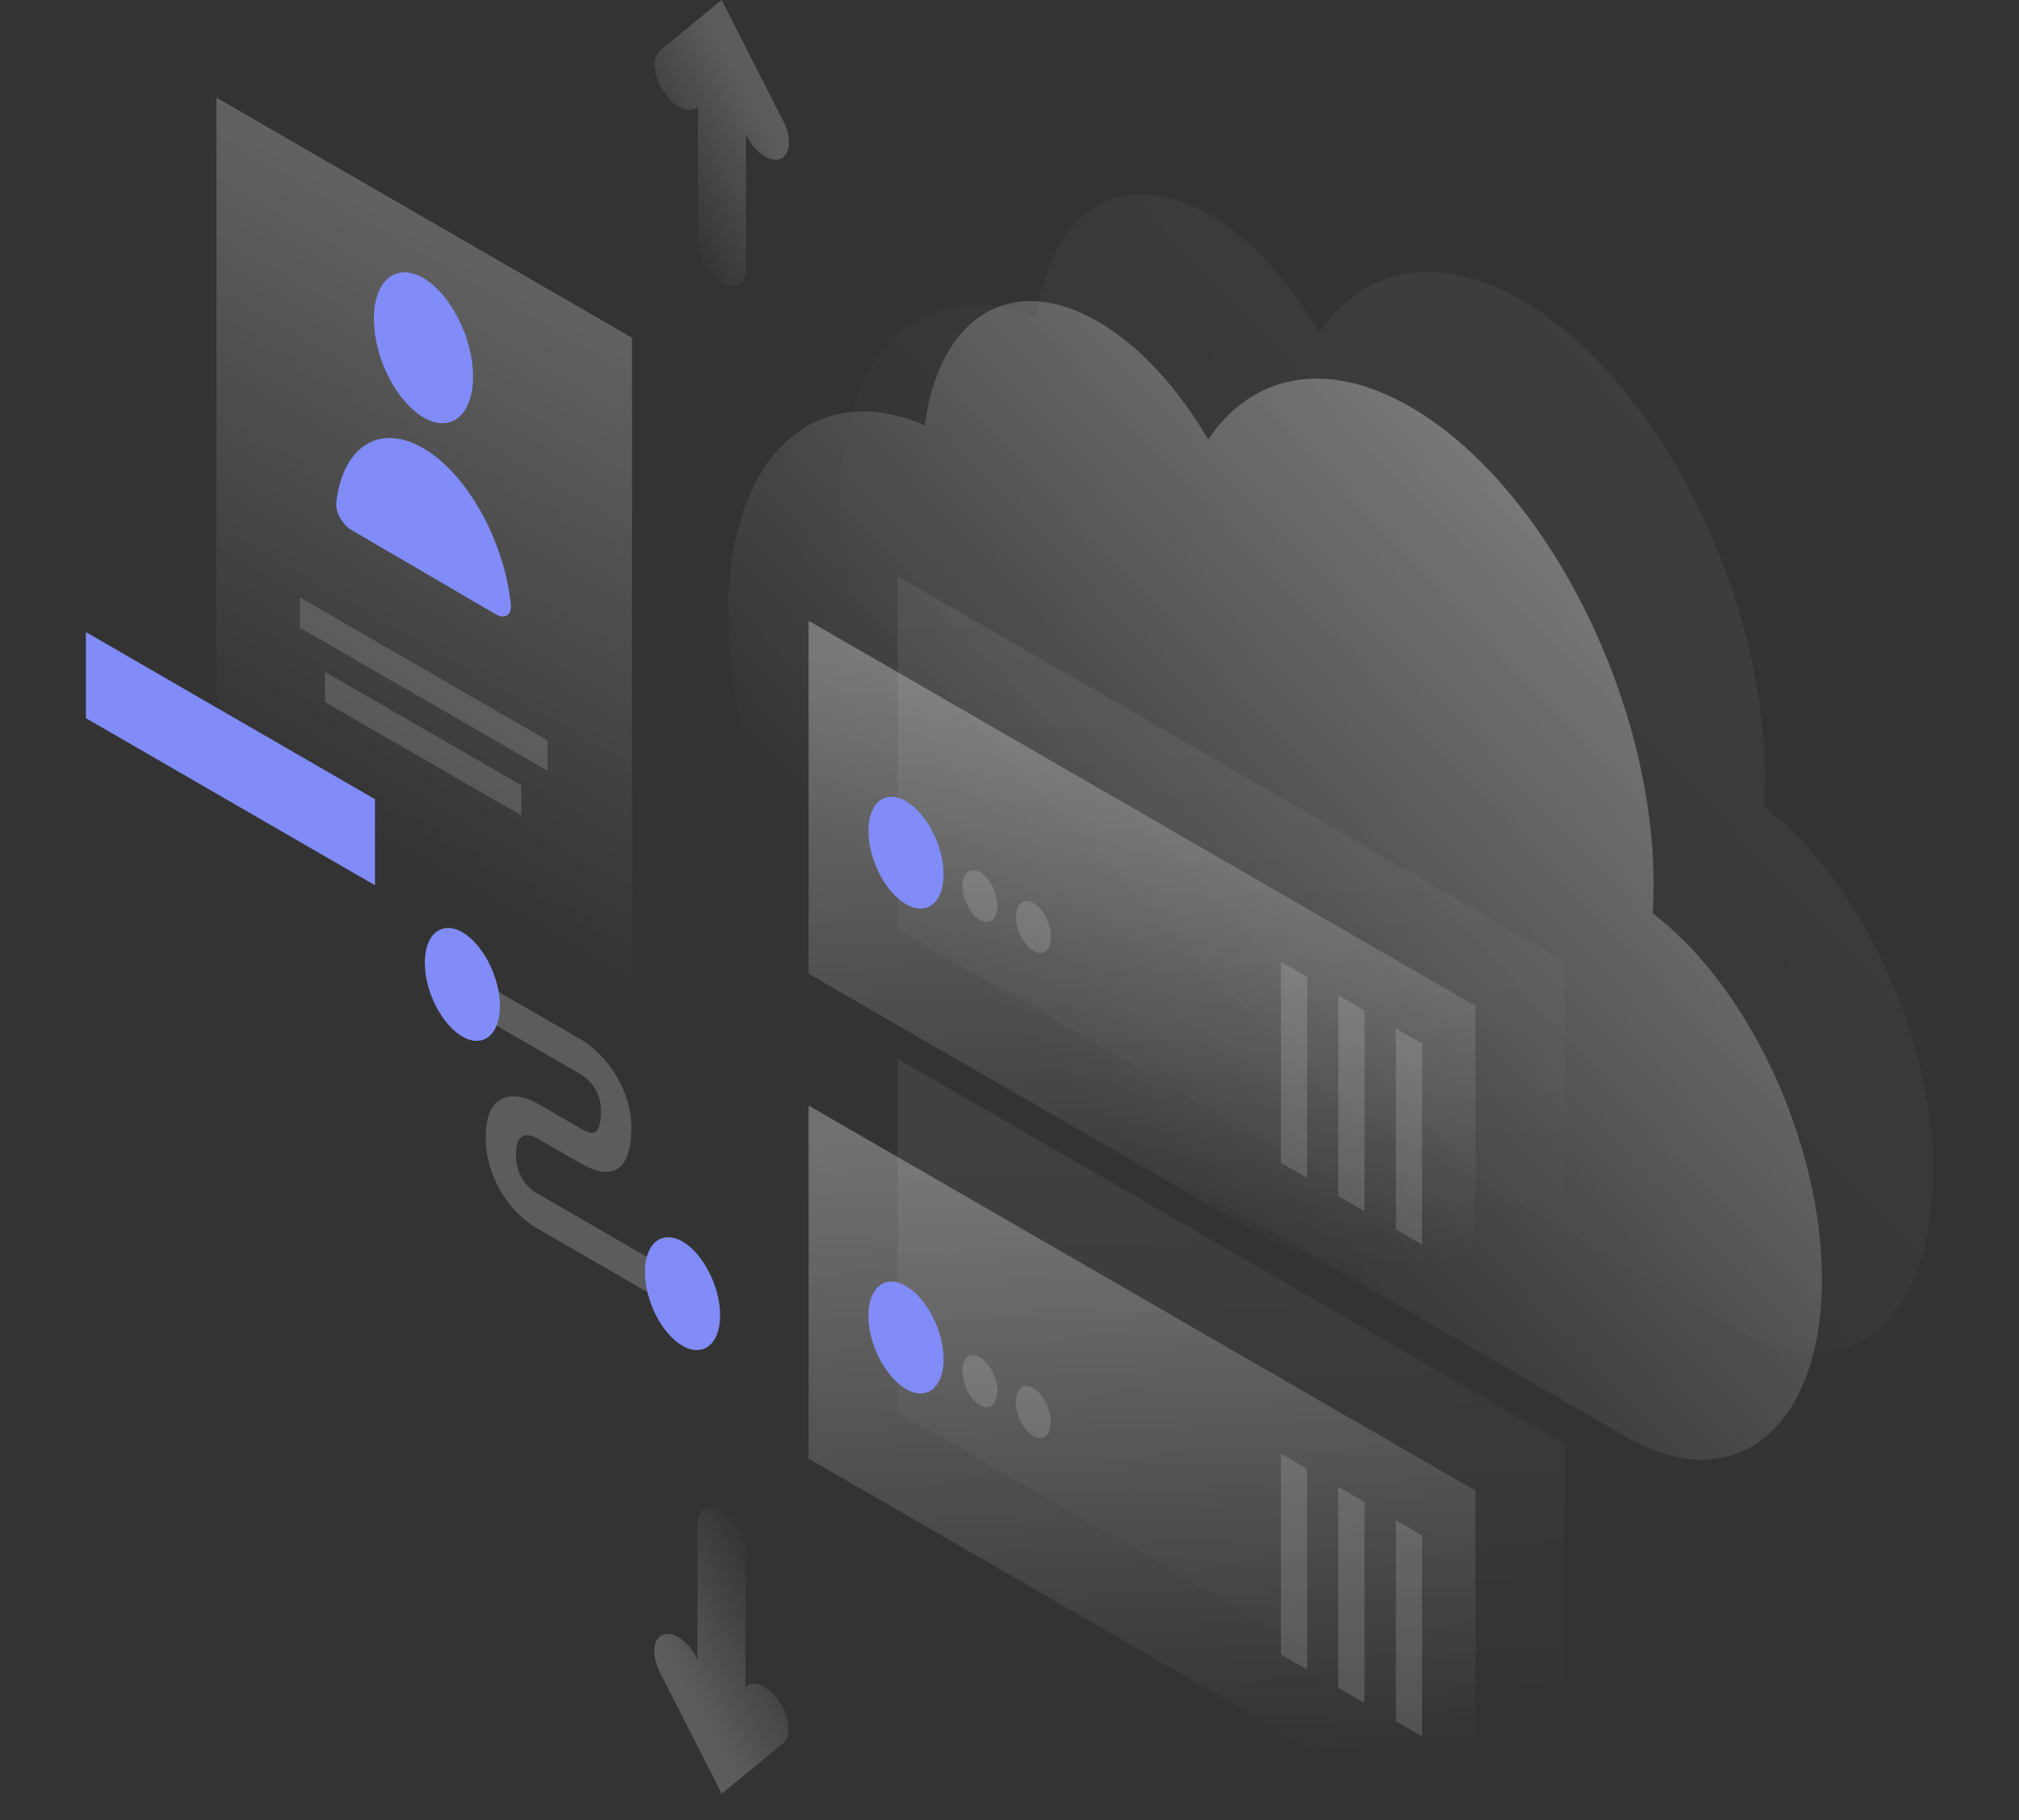 <svg width="376" height="339" viewBox="0 0 376 339" fill="none" xmlns="http://www.w3.org/2000/svg">
<rect x="0" y="0" width="376" height="339" fill="#333333" stroke="none"/>
<g clip-path="url(#clip0_2_2007)">
<g clip-path="url(#clip1_2_2007)">
<path opacity="0.07" d="M328.652 144.756C328.652 146.621 328.611 148.486 328.486 150.226C346.293 163.778 360 192.828 360 218.398C360 246.247 343.726 259.383 323.641 247.78C323.6 247.738 323.558 247.738 323.517 247.697L197.338 174.884C197.297 174.842 197.255 174.842 197.172 174.801C174.603 161.747 156.3 125.817 156.3 94.528C156.3 65.229 172.367 50.352 192.949 59.344C195.475 39.245 208.933 30.584 225.166 39.991C232.952 44.508 240.116 52.424 245.706 61.956C253.822 49.896 267.654 46.829 283.307 55.863C308.361 70.285 328.652 110.11 328.652 144.756Z" fill="url(#paint0_linear_2_2007)"/>
<path opacity="0.4" d="M307.947 164.648C307.947 166.513 307.905 168.378 307.781 170.118C325.588 183.67 339.295 212.72 339.295 238.29C339.295 266.139 323.02 279.276 302.936 267.672C302.895 267.631 302.853 267.631 302.812 267.589L176.633 194.776C176.592 194.735 176.55 194.735 176.467 194.693C153.898 181.639 135.595 145.709 135.595 114.42C135.595 85.121 151.662 70.244 172.244 79.237C174.769 59.137 188.228 50.476 204.461 59.883C212.247 64.401 219.41 72.316 225.001 81.847C233.117 69.788 246.949 66.721 262.602 75.756C287.656 90.177 307.947 130.003 307.947 164.648Z" fill="url(#paint1_linear_2_2007)"/>
<path opacity="0.2" d="M108.181 200.122L88.966 189.016V182.509L108.181 193.616C109.755 194.528 112.032 196.351 113.978 199.169C116.09 202.194 117.581 206.007 117.581 210.151C117.581 214.71 116.422 217.32 114.185 218.066C112.115 218.771 109.672 217.569 108.139 216.699L100.23 212.14L100.188 212.099C99.526 211.684 98.449 211.312 97.579 211.56C96.876 211.767 96.088 212.472 96.088 214.999C96.088 217.528 96.876 219.102 97.538 220.014C98.367 221.174 99.443 222.003 100.105 222.335L100.188 222.376L124.331 236.342V242.849L100.313 228.965C98.656 228.095 96.296 226.272 94.225 223.371C91.989 220.221 90.416 216.201 90.457 211.726C90.457 207.292 91.989 205.012 94.225 204.39C96.296 203.811 98.656 204.639 100.313 205.675L108.139 210.193C109.257 210.855 110.127 211.146 110.665 210.938C111.08 210.814 111.908 210.193 111.908 206.877C111.908 204.764 111.204 203.354 110.583 202.401C109.837 201.324 108.802 200.495 108.181 200.122Z" fill="white"/>
<path d="M93.108 187.399C93.108 192.745 89.96 195.274 86.109 193.077C82.257 190.839 79.111 184.706 79.111 179.318C79.111 173.972 82.257 171.444 86.109 173.641C89.96 175.878 93.108 182.053 93.108 187.399Z" fill="url(#paint2_linear_2_2007)"/>
<path d="M134.104 245.004C134.104 250.35 130.957 252.877 127.106 250.681C123.254 248.443 120.107 242.31 120.107 236.922C120.107 231.576 123.254 229.048 127.106 231.245C130.957 233.483 134.104 239.658 134.104 245.004Z" fill="url(#paint3_linear_2_2007)"/>
<path opacity="0.07" d="M167.191 107.334L291.382 179.069V244.838L167.149 173.102L167.191 107.334Z" fill="url(#paint4_linear_2_2007)"/>
<path opacity="0.3" d="M150.585 115.622L274.776 187.358V253.126L150.585 181.39V115.622Z" fill="url(#paint5_linear_2_2007)"/>
<path d="M161.724 154.785C161.724 160.089 164.871 166.182 168.723 168.419C172.574 170.657 175.721 168.171 175.721 162.866C175.721 157.562 172.574 151.47 168.723 149.232C164.871 146.994 161.724 149.48 161.724 154.785Z" fill="url(#paint6_linear_2_2007)"/>
<path opacity="0.15" d="M179.242 165.021C179.242 167.466 180.691 170.326 182.514 171.362C184.294 172.398 185.744 171.238 185.744 168.792C185.744 166.347 184.294 163.488 182.472 162.452C180.691 161.416 179.242 162.576 179.242 165.021Z" fill="white"/>
<path opacity="0.15" d="M189.222 170.781C189.222 173.226 190.671 176.086 192.493 177.122C194.274 178.158 195.724 176.997 195.724 174.552C195.724 172.108 194.274 169.248 192.452 168.212C190.671 167.176 189.222 168.336 189.222 170.781Z" fill="white"/>
<path opacity="0.15" d="M243.428 181.97V219.392L238.542 216.575V179.152L243.428 181.97Z" fill="white"/>
<path opacity="0.15" d="M254.112 188.187V225.608L249.226 222.791V185.368L254.112 188.187Z" fill="white"/>
<path opacity="0.15" d="M264.837 194.403V231.825L259.951 229.007V191.585L264.837 194.403Z" fill="white"/>
<path opacity="0.07" d="M167.149 197.221L291.341 268.956V334.725L167.149 262.989V197.221Z" fill="url(#paint7_linear_2_2007)"/>
<path opacity="0.3" d="M150.585 205.924L274.776 277.66V343.428L150.585 271.692V205.924Z" fill="url(#paint8_linear_2_2007)"/>
<path d="M161.724 245.086C161.724 250.391 164.871 256.483 168.723 258.721C172.574 260.959 175.721 258.472 175.721 253.167C175.721 247.863 172.574 241.771 168.723 239.533C164.871 237.295 161.724 239.782 161.724 245.086Z" fill="url(#paint9_linear_2_2007)"/>
<path opacity="0.15" d="M179.242 255.364C179.242 257.809 180.691 260.668 182.514 261.704C184.294 262.74 185.744 261.58 185.744 259.135C185.744 256.69 184.294 253.831 182.472 252.795C180.691 251.759 179.242 252.877 179.242 255.364Z" fill="white"/>
<path opacity="0.15" d="M189.18 261.124C189.18 263.569 190.63 266.429 192.452 267.465C194.233 268.501 195.682 267.341 195.682 264.895C195.682 262.45 194.233 259.591 192.411 258.555C190.63 257.477 189.18 258.638 189.18 261.124Z" fill="white"/>
<path opacity="0.15" d="M243.428 273.557V310.979L238.542 308.16V270.739L243.428 273.557Z" fill="white"/>
<path opacity="0.15" d="M254.112 279.773V317.195L249.226 314.377V276.955L254.112 279.773Z" fill="white"/>
<path opacity="0.15" d="M264.837 285.989V323.411L259.951 320.593V283.172L264.837 285.989Z" fill="white"/>
<path opacity="0.3" d="M40.308 18.193L117.705 62.908V206.421L40.308 161.664V18.193Z" fill="url(#paint10_linear_2_2007)"/>
<path d="M88.096 70.16C88.096 77.33 83.955 80.728 78.862 77.745C73.768 74.761 69.627 66.555 69.627 59.386C69.627 52.217 73.768 48.818 78.862 51.802C83.955 54.786 88.096 62.992 88.096 70.16Z" fill="url(#paint11_linear_2_2007)"/>
<path d="M78.862 83.505C70.621 78.698 63.829 83.215 62.628 93.575C62.421 95.357 63.788 97.761 65.444 98.714L92.32 114.421C93.976 115.374 95.343 114.628 95.136 112.556C93.893 100.745 87.061 88.312 78.862 83.505Z" fill="url(#paint12_linear_2_2007)"/>
<path opacity="0.15" d="M55.837 111.271L101.969 137.918V143.554L55.837 116.907V111.271Z" fill="white"/>
<path opacity="0.15" d="M60.517 125.154L97.083 146.248V151.884L60.517 130.79V125.154Z" fill="white"/>
<path d="M69.834 148.859L16 117.736V133.774L69.834 164.897V148.859Z" fill="url(#paint13_linear_2_2007)"/>
<path opacity="0.2" d="M134.394 0L145.906 22.627C147.48 25.735 147.231 28.843 145.326 29.589C143.421 30.335 140.606 28.388 139.032 25.279L138.908 24.989V50.103C138.908 52.963 136.92 54.123 134.436 52.714C131.951 51.263 129.963 47.824 129.963 44.964V19.851L129.839 19.975C128.265 21.26 125.408 19.933 123.544 16.991C121.639 14.049 121.391 10.65 122.965 9.366L134.394 0Z" fill="url(#paint14_linear_2_2007)"/>
<path opacity="0.2" d="M134.394 334.103L122.882 311.476C121.308 308.368 121.556 305.26 123.461 304.514C125.366 303.768 128.182 305.715 129.756 308.824L129.88 309.113V284C129.88 281.141 131.868 279.98 134.353 281.389C136.837 282.84 138.825 286.28 138.825 289.139V314.252L138.949 314.128C140.523 312.844 143.38 314.17 145.244 317.112C147.149 320.054 147.397 323.453 145.824 324.737L134.394 334.103Z" fill="url(#paint15_linear_2_2007)"/>
</g>
</g>
<defs>
<linearGradient id="paint0_linear_2_2007" x1="352.592" y1="65.616" x2="224.365" y2="187.152" gradientUnits="userSpaceOnUse">
<stop stop-color="white"/>
<stop offset="1" stop-color="white" stop-opacity="0"/>
</linearGradient>
<linearGradient id="paint1_linear_2_2007" x1="331.882" y1="85.509" x2="203.656" y2="207.045" gradientUnits="userSpaceOnUse">
<stop stop-color="white"/>
<stop offset="1" stop-color="white" stop-opacity="0"/>
</linearGradient>
<linearGradient id="paint2_linear_2_2007" x1="93.108" y1="183.485" x2="79.111" y2="183.485" gradientUnits="userSpaceOnUse">
<stop stop-color="#818CF8"/>
<stop offset="1" stop-color="#818CF8"/>
</linearGradient>
<linearGradient id="paint3_linear_2_2007" x1="134.104" y1="241.09" x2="120.107" y2="241.09" gradientUnits="userSpaceOnUse">
<stop stop-color="#818CF8"/>
<stop offset="1" stop-color="#818CF8"/>
</linearGradient>
<linearGradient id="paint4_linear_2_2007" x1="226.727" y1="112.593" x2="231.361" y2="228.928" gradientUnits="userSpaceOnUse">
<stop stop-color="white"/>
<stop offset="1" stop-color="white" stop-opacity="0"/>
</linearGradient>
<linearGradient id="paint5_linear_2_2007" x1="210.162" y1="120.881" x2="214.796" y2="237.216" gradientUnits="userSpaceOnUse">
<stop stop-color="white"/>
<stop offset="1" stop-color="white" stop-opacity="0"/>
</linearGradient>
<linearGradient id="paint6_linear_2_2007" x1="175.721" y1="158.951" x2="161.724" y2="158.951" gradientUnits="userSpaceOnUse">
<stop stop-color="#818CF8"/>
<stop offset="1" stop-color="#818CF8"/>
</linearGradient>
<linearGradient id="paint7_linear_2_2007" x1="226.718" y1="202.494" x2="231.352" y2="318.828" gradientUnits="userSpaceOnUse">
<stop stop-color="white"/>
<stop offset="1" stop-color="white" stop-opacity="0"/>
</linearGradient>
<linearGradient id="paint8_linear_2_2007" x1="210.153" y1="211.197" x2="214.787" y2="327.531" gradientUnits="userSpaceOnUse">
<stop stop-color="white"/>
<stop offset="1" stop-color="white" stop-opacity="0"/>
</linearGradient>
<linearGradient id="paint9_linear_2_2007" x1="175.721" y1="249.252" x2="161.724" y2="249.252" gradientUnits="userSpaceOnUse">
<stop stop-color="#818CF8"/>
<stop offset="1" stop-color="#818CF8"/>
</linearGradient>
<linearGradient id="paint10_linear_2_2007" x1="126" y1="30.806" x2="57.218" y2="149.882" gradientUnits="userSpaceOnUse">
<stop stop-color="white"/>
<stop offset="1" stop-color="white" stop-opacity="0"/>
</linearGradient>
<linearGradient id="paint11_linear_2_2007" x1="88.096" y1="64.943" x2="69.627" y2="64.943" gradientUnits="userSpaceOnUse">
<stop stop-color="#818CF8"/>
<stop offset="1" stop-color="#818CF8"/>
</linearGradient>
<linearGradient id="paint12_linear_2_2007" x1="95.157" y1="98.406" x2="62.608" y2="98.406" gradientUnits="userSpaceOnUse">
<stop stop-color="#818CF8"/>
<stop offset="1" stop-color="#818CF8"/>
</linearGradient>
<linearGradient id="paint13_linear_2_2007" x1="69.834" y1="141.6" x2="16" y2="141.6" gradientUnits="userSpaceOnUse">
<stop stop-color="#818CF8"/>
<stop offset="1" stop-color="#818CF8"/>
</linearGradient>
<linearGradient id="paint14_linear_2_2007" x1="142.586" y1="22.824" x2="121.575" y2="34.528" gradientUnits="userSpaceOnUse">
<stop stop-color="white"/>
<stop offset="1" stop-color="white" stop-opacity="0"/>
</linearGradient>
<linearGradient id="paint15_linear_2_2007" x1="126.18" y1="311.294" x2="147.191" y2="299.59" gradientUnits="userSpaceOnUse">
<stop stop-color="white"/>
<stop offset="1" stop-color="white" stop-opacity="0"/>
</linearGradient>
<clipPath id="clip0_2_2007">
<rect width="376" height="339" fill="white"/>
</clipPath>
<clipPath id="clip1_2_2007">
<rect width="344" height="343.428" fill="white" transform="translate(16)"/>
</clipPath>
</defs>
</svg>
